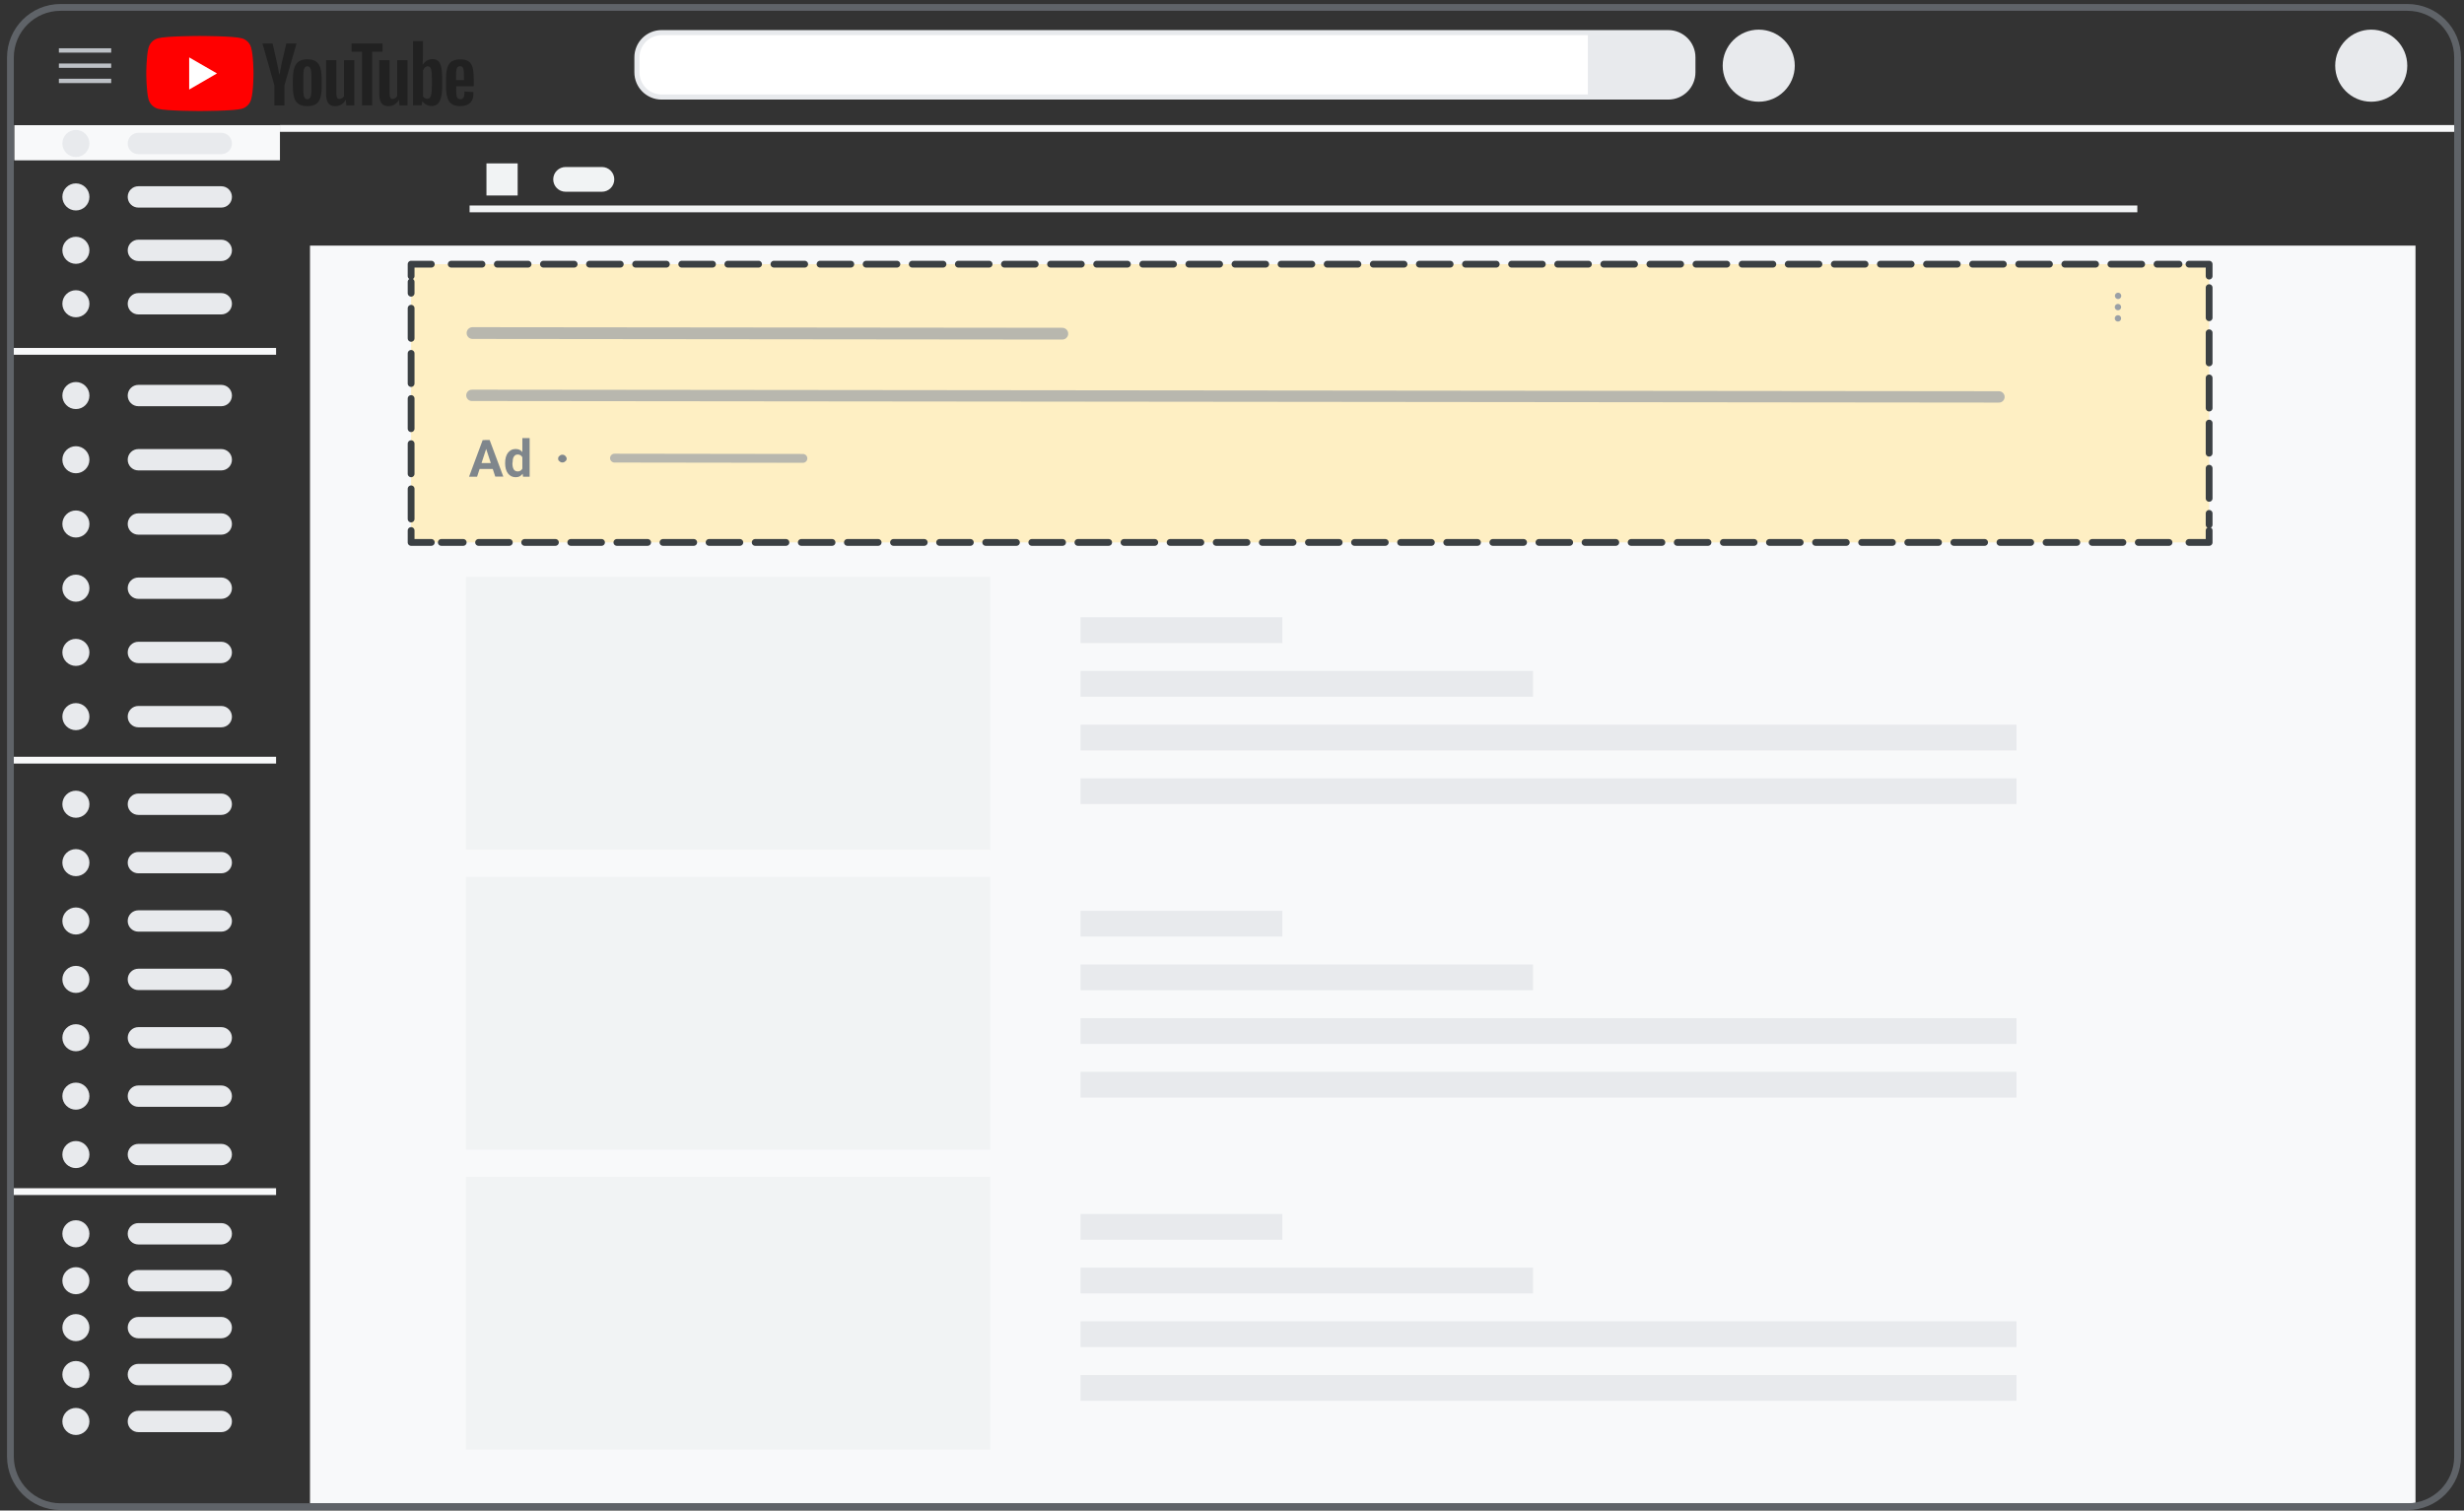 <svg width="615" height="377" xmlns="http://www.w3.org/2000/svg" xmlns:xlink="http://www.w3.org/1999/xlink" xml:space="preserve" overflow="hidden"><rect width="100%" height="100%" fill="#333333" stroke="none"/><g transform="translate(-297 -248)"><g><g><g><g><path d="M75.625 60.3 601.146 60.3 601.146 374.237 75.625 374.237Z" fill="#F8F9FA" fill-rule="nonzero" fill-opacity="1" transform="matrix(1 0 0 1 298.75 249)"/><path d="M12.949 19.738 12.949 18.652 26 18.652 26 19.738 12.949 19.738ZM12.949 15.936 12.949 14.85 26 14.85 26 15.936 12.949 15.936ZM12.949 12.135 12.949 11.048 26 11.048 26 12.135 12.949 12.135Z" fill="#BDC1C6" fill-rule="nonzero" fill-opacity="1" transform="matrix(1 0 0 1 298.75 249)"/><path d="M599.092 15.393C599.092 20.361 595.065 24.388 590.097 24.388 585.13 24.388 581.102 20.361 581.102 15.393 581.102 10.425 585.13 6.398 590.097 6.398 595.065 6.398 599.092 10.425 599.092 15.393Z" fill="#E8EAED" fill-rule="nonzero" fill-opacity="1" transform="matrix(1 0 0 1 298.75 249)"/><path d="M446.213 15.393C446.213 20.361 442.186 24.388 437.219 24.388 432.251 24.388 428.224 20.361 428.224 15.393 428.224 10.425 432.251 6.398 437.219 6.398 442.186 6.398 446.213 10.425 446.213 15.393Z" fill="#E8EAED" fill-rule="nonzero" fill-opacity="1" transform="matrix(1 0 0 1 298.75 249)"/><path d="M414.629 7.145C418.032 7.145 420.79 9.903 420.79 13.306L420.79 17.056C420.79 20.459 418.032 23.217 414.629 23.217L163.384 23.217C159.982 23.217 157.223 20.459 157.223 17.056L157.223 13.306C157.223 9.903 159.982 7.145 163.384 7.145Z" stroke="#E8EAED" stroke-width="1.273" stroke-linecap="butt" stroke-linejoin="miter" stroke-miterlimit="10" stroke-opacity="1" fill="#FFFFFF" fill-rule="nonzero" fill-opacity="1" transform="matrix(1 0 0 1 298.75 249)"/><path d="M394.569 6.89 414.443 6.89C417.837 6.89 420.603 9.657 420.603 13.051L420.603 16.819C420.603 20.213 417.837 22.979 414.443 22.979L394.569 22.979 394.569 6.89Z" fill="#E8EAED" fill-rule="nonzero" fill-opacity="1" transform="matrix(1 0 0 1 298.75 249)"/><path d="M1.833 30.243 68.123 30.243 68.123 39.017 1.833 39.017Z" fill="#F8F9FA" fill-rule="nonzero" fill-opacity="1" transform="matrix(1 0 0 1 298.75 249)"/><path d="M20.569 34.808C20.569 36.674 19.057 38.186 17.192 38.186 15.327 38.186 13.815 36.674 13.815 34.808 13.815 32.943 15.327 31.431 17.192 31.431 19.057 31.431 20.569 32.943 20.569 34.808Z" fill="#E8EAED" fill-rule="nonzero" fill-opacity="1" transform="matrix(1 0 0 1 298.75 249)"/><path d="M32.789 32.144 53.477 32.144C54.954 32.144 56.142 33.332 56.142 34.808 56.142 36.285 54.954 37.473 53.477 37.473L32.789 37.473C31.312 37.473 30.124 36.285 30.124 34.808 30.124 33.332 31.312 32.144 32.789 32.144Z" fill="#E8EAED" fill-rule="nonzero" fill-opacity="1" transform="matrix(1 0 0 1 298.75 249)"/><path d="M20.569 48.148C20.569 50.013 19.057 51.525 17.192 51.525 15.327 51.525 13.815 50.013 13.815 48.148 13.815 46.283 15.327 44.771 17.192 44.771 19.057 44.771 20.569 46.283 20.569 48.148Z" fill="#E8EAED" fill-rule="nonzero" fill-opacity="1" transform="matrix(1 0 0 1 298.75 249)"/><path d="M32.789 45.483 53.477 45.483C54.954 45.483 56.142 46.672 56.142 48.148 56.142 49.624 54.954 50.812 53.477 50.812L32.789 50.812C31.312 50.812 30.124 49.624 30.124 48.148 30.124 46.672 31.312 45.483 32.789 45.483Z" fill="#E8EAED" fill-rule="nonzero" fill-opacity="1" transform="matrix(1 0 0 1 298.75 249)"/><path d="M20.569 61.471C20.569 63.336 19.057 64.848 17.192 64.848 15.327 64.848 13.815 63.336 13.815 61.471 13.815 59.605 15.327 58.093 17.192 58.093 19.057 58.093 20.569 59.605 20.569 61.471Z" fill="#E8EAED" fill-rule="nonzero" fill-opacity="1" transform="matrix(1 0 0 1 298.75 249)"/><path d="M32.789 58.823 53.477 58.823C54.954 58.823 56.142 60.011 56.142 61.488 56.142 62.964 54.954 64.152 53.477 64.152L32.789 64.152C31.312 64.152 30.124 62.964 30.124 61.488 30.124 60.011 31.312 58.823 32.789 58.823Z" fill="#E8EAED" fill-rule="nonzero" fill-opacity="1" transform="matrix(1 0 0 1 298.75 249)"/><path d="M20.569 74.81C20.569 76.675 19.057 78.188 17.192 78.188 15.327 78.188 13.815 76.675 13.815 74.81 13.815 72.945 15.327 71.433 17.192 71.433 19.057 71.433 20.569 72.945 20.569 74.81Z" fill="#E8EAED" fill-rule="nonzero" fill-opacity="1" transform="matrix(1 0 0 1 298.75 249)"/><path d="M32.789 72.146 53.477 72.146C54.954 72.146 56.142 73.334 56.142 74.81 56.142 76.287 54.954 77.475 53.477 77.475L32.789 77.475C31.312 77.475 30.124 76.287 30.124 74.81 30.124 73.334 31.312 72.146 32.789 72.146Z" fill="#E8EAED" fill-rule="nonzero" fill-opacity="1" transform="matrix(1 0 0 1 298.75 249)"/><path d="M20.569 97.722C20.569 99.587 19.057 101.099 17.192 101.099 15.327 101.099 13.815 99.587 13.815 97.722 13.815 95.856 15.327 94.344 17.192 94.344 19.057 94.344 20.569 95.856 20.569 97.722Z" fill="#E8EAED" fill-rule="nonzero" fill-opacity="1" transform="matrix(1 0 0 1 298.75 249)"/><path d="M32.789 95.057 53.477 95.057C54.954 95.057 56.142 96.245 56.142 97.722 56.142 99.198 54.954 100.386 53.477 100.386L32.789 100.386C31.312 100.386 30.124 99.198 30.124 97.722 30.124 96.245 31.312 95.057 32.789 95.057Z" fill="#E8EAED" fill-rule="nonzero" fill-opacity="1" transform="matrix(1 0 0 1 298.75 249)"/><path d="M20.569 113.743C20.569 115.608 19.057 117.12 17.192 117.12 15.327 117.12 13.815 115.608 13.815 113.743 13.815 111.877 15.327 110.365 17.192 110.365 19.057 110.365 20.569 111.877 20.569 113.743Z" fill="#E8EAED" fill-rule="nonzero" fill-opacity="1" transform="matrix(1 0 0 1 298.75 249)"/><path d="M32.789 111.078 53.477 111.078C54.954 111.078 56.142 112.266 56.142 113.743 56.142 115.219 54.954 116.407 53.477 116.407L32.789 116.407C31.312 116.407 30.124 115.219 30.124 113.743 30.124 112.266 31.312 111.078 32.789 111.078Z" fill="#E8EAED" fill-rule="nonzero" fill-opacity="1" transform="matrix(1 0 0 1 298.75 249)"/><path d="M20.569 129.781C20.569 131.646 19.057 133.158 17.192 133.158 15.327 133.158 13.815 131.646 13.815 129.781 13.815 127.915 15.327 126.403 17.192 126.403 19.057 126.403 20.569 127.915 20.569 129.781Z" fill="#E8EAED" fill-rule="nonzero" fill-opacity="1" transform="matrix(1 0 0 1 298.75 249)"/><path d="M32.789 127.116 53.477 127.116C54.954 127.116 56.142 128.304 56.142 129.781 56.142 131.257 54.954 132.445 53.477 132.445L32.789 132.445C31.312 132.445 30.124 131.257 30.124 129.781 30.124 128.304 31.312 127.116 32.789 127.116Z" fill="#E8EAED" fill-rule="nonzero" fill-opacity="1" transform="matrix(1 0 0 1 298.75 249)"/><path d="M20.569 145.802C20.569 147.667 19.057 149.179 17.192 149.179 15.327 149.179 13.815 147.667 13.815 145.802 13.815 143.936 15.327 142.424 17.192 142.424 19.057 142.424 20.569 143.936 20.569 145.802Z" fill="#E8EAED" fill-rule="nonzero" fill-opacity="1" transform="matrix(1 0 0 1 298.75 249)"/><path d="M32.789 143.137 53.477 143.137C54.954 143.137 56.142 144.325 56.142 145.802 56.142 147.278 54.954 148.466 53.477 148.466L32.789 148.466C31.312 148.466 30.124 147.278 30.124 145.802 30.124 144.325 31.312 143.137 32.789 143.137Z" fill="#E8EAED" fill-rule="nonzero" fill-opacity="1" transform="matrix(1 0 0 1 298.75 249)"/><path d="M20.569 161.823C20.569 163.688 19.057 165.2 17.192 165.2 15.327 165.2 13.815 163.688 13.815 161.823 13.815 159.958 15.327 158.445 17.192 158.445 19.057 158.445 20.569 159.958 20.569 161.823Z" fill="#E8EAED" fill-rule="nonzero" fill-opacity="1" transform="matrix(1 0 0 1 298.75 249)"/><path d="M32.789 159.175 53.477 159.175C54.954 159.175 56.142 160.363 56.142 161.84 56.142 163.316 54.954 164.504 53.477 164.504L32.789 164.504C31.312 164.504 30.124 163.316 30.124 161.84 30.124 160.363 31.312 159.175 32.789 159.175Z" fill="#E8EAED" fill-rule="nonzero" fill-opacity="1" transform="matrix(1 0 0 1 298.75 249)"/><path d="M20.569 177.861C20.569 179.726 19.057 181.238 17.192 181.238 15.327 181.238 13.815 179.726 13.815 177.861 13.815 175.996 15.327 174.483 17.192 174.483 19.057 174.483 20.569 175.996 20.569 177.861Z" fill="#E8EAED" fill-rule="nonzero" fill-opacity="1" transform="matrix(1 0 0 1 298.75 249)"/><path d="M32.789 175.196 53.477 175.196C54.954 175.196 56.142 176.384 56.142 177.861 56.142 179.337 54.954 180.525 53.477 180.525L32.789 180.525C31.312 180.525 30.124 179.337 30.124 177.861 30.124 176.384 31.312 175.196 32.789 175.196Z" fill="#E8EAED" fill-rule="nonzero" fill-opacity="1" transform="matrix(1 0 0 1 298.75 249)"/><path d="M20.569 199.72C20.569 201.585 19.057 203.097 17.192 203.097 15.327 203.097 13.815 201.585 13.815 199.72 13.815 197.855 15.327 196.343 17.192 196.343 19.057 196.343 20.569 197.855 20.569 199.72Z" fill="#E8EAED" fill-rule="nonzero" fill-opacity="1" transform="matrix(1 0 0 1 298.75 249)"/><path d="M32.789 197.055 53.477 197.055C54.954 197.055 56.142 198.243 56.142 199.72 56.142 201.197 54.954 202.385 53.477 202.385L32.789 202.385C31.312 202.385 30.124 201.197 30.124 199.72 30.124 198.243 31.312 197.055 32.789 197.055Z" fill="#E8EAED" fill-rule="nonzero" fill-opacity="1" transform="matrix(1 0 0 1 298.75 249)"/><path d="M20.569 214.298C20.569 216.164 19.057 217.676 17.192 217.676 15.327 217.676 13.815 216.164 13.815 214.298 13.815 212.433 15.327 210.921 17.192 210.921 19.057 210.921 20.569 212.433 20.569 214.298Z" fill="#E8EAED" fill-rule="nonzero" fill-opacity="1" transform="matrix(1 0 0 1 298.75 249)"/><path d="M32.789 211.634 53.477 211.634C54.954 211.634 56.142 212.822 56.142 214.298 56.142 215.775 54.954 216.963 53.477 216.963L32.789 216.963C31.312 216.963 30.124 215.775 30.124 214.298 30.124 212.822 31.312 211.634 32.789 211.634Z" fill="#E8EAED" fill-rule="nonzero" fill-opacity="1" transform="matrix(1 0 0 1 298.75 249)"/><path d="M20.569 228.86C20.569 230.725 19.057 232.237 17.192 232.237 15.327 232.237 13.815 230.725 13.815 228.86 13.815 226.995 15.327 225.483 17.192 225.483 19.057 225.483 20.569 226.995 20.569 228.86Z" fill="#E8EAED" fill-rule="nonzero" fill-opacity="1" transform="matrix(1 0 0 1 298.75 249)"/><path d="M32.789 226.195 53.477 226.195C54.954 226.195 56.142 227.383 56.142 228.86 56.142 230.337 54.954 231.525 53.477 231.525L32.789 231.525C31.312 231.525 30.124 230.337 30.124 228.86 30.124 227.383 31.312 226.195 32.789 226.195Z" fill="#E8EAED" fill-rule="nonzero" fill-opacity="1" transform="matrix(1 0 0 1 298.75 249)"/><path d="M20.569 243.438C20.569 245.304 19.057 246.816 17.192 246.816 15.327 246.816 13.815 245.304 13.815 243.438 13.815 241.573 15.327 240.061 17.192 240.061 19.057 240.061 20.569 241.573 20.569 243.438Z" fill="#E8EAED" fill-rule="nonzero" fill-opacity="1" transform="matrix(1 0 0 1 298.75 249)"/><path d="M32.789 240.774 53.477 240.774C54.954 240.774 56.142 241.962 56.142 243.438 56.142 244.915 54.954 246.103 53.477 246.103L32.789 246.103C31.312 246.103 30.124 244.915 30.124 243.438 30.124 241.962 31.312 240.774 32.789 240.774Z" fill="#E8EAED" fill-rule="nonzero" fill-opacity="1" transform="matrix(1 0 0 1 298.75 249)"/><path d="M20.569 258C20.569 259.865 19.057 261.377 17.192 261.377 15.327 261.377 13.815 259.865 13.815 258 13.815 256.135 15.327 254.623 17.192 254.623 19.057 254.623 20.569 256.135 20.569 258Z" fill="#E8EAED" fill-rule="nonzero" fill-opacity="1" transform="matrix(1 0 0 1 298.75 249)"/><path d="M32.789 255.352 53.477 255.352C54.954 255.352 56.142 256.54 56.142 258.017 56.142 259.493 54.954 260.681 53.477 260.681L32.789 260.681C31.312 260.681 30.124 259.493 30.124 258.017 30.124 256.54 31.312 255.352 32.789 255.352Z" fill="#E8EAED" fill-rule="nonzero" fill-opacity="1" transform="matrix(1 0 0 1 298.75 249)"/><path d="M20.569 272.578C20.569 274.444 19.057 275.956 17.192 275.956 15.327 275.956 13.815 274.444 13.815 272.578 13.815 270.713 15.327 269.201 17.192 269.201 19.057 269.201 20.569 270.713 20.569 272.578Z" fill="#E8EAED" fill-rule="nonzero" fill-opacity="1" transform="matrix(1 0 0 1 298.75 249)"/><path d="M32.789 269.914 53.477 269.914C54.954 269.914 56.142 271.102 56.142 272.578 56.142 274.055 54.954 275.243 53.477 275.243L32.789 275.243C31.312 275.243 30.124 274.055 30.124 272.578 30.124 271.102 31.312 269.914 32.789 269.914Z" fill="#E8EAED" fill-rule="nonzero" fill-opacity="1" transform="matrix(1 0 0 1 298.75 249)"/><path d="M20.569 287.157C20.569 289.022 19.057 290.534 17.192 290.534 15.327 290.534 13.815 289.022 13.815 287.157 13.815 285.292 15.327 283.78 17.192 283.78 19.057 283.78 20.569 285.292 20.569 287.157Z" fill="#E8EAED" fill-rule="nonzero" fill-opacity="1" transform="matrix(1 0 0 1 298.75 249)"/><path d="M32.789 284.492 53.477 284.492C54.954 284.492 56.142 285.68 56.142 287.157 56.142 288.633 54.954 289.821 53.477 289.821L32.789 289.821C31.312 289.821 30.124 288.633 30.124 287.157 30.124 285.68 31.312 284.492 32.789 284.492Z" fill="#E8EAED" fill-rule="nonzero" fill-opacity="1" transform="matrix(1 0 0 1 298.75 249)"/><path d="M20.569 306.929C20.569 308.794 19.057 310.306 17.192 310.306 15.327 310.306 13.815 308.794 13.815 306.929 13.815 305.063 15.327 303.551 17.192 303.551 19.057 303.551 20.569 305.063 20.569 306.929Z" fill="#E8EAED" fill-rule="nonzero" fill-opacity="1" transform="matrix(1 0 0 1 298.75 249)"/><path d="M32.789 304.264 53.477 304.264C54.954 304.264 56.142 305.452 56.142 306.929 56.142 308.405 54.954 309.593 53.477 309.593L32.789 309.593C31.312 309.593 30.124 308.405 30.124 306.929 30.124 305.452 31.312 304.264 32.789 304.264Z" fill="#E8EAED" fill-rule="nonzero" fill-opacity="1" transform="matrix(1 0 0 1 298.75 249)"/><path d="M20.569 318.639C20.569 320.504 19.057 322.016 17.192 322.016 15.327 322.016 13.815 320.504 13.815 318.639 13.815 316.774 15.327 315.262 17.192 315.262 19.057 315.262 20.569 316.774 20.569 318.639Z" fill="#E8EAED" fill-rule="nonzero" fill-opacity="1" transform="matrix(1 0 0 1 298.75 249)"/><path d="M32.789 315.974 53.477 315.974C54.954 315.974 56.142 317.162 56.142 318.639 56.142 320.115 54.954 321.303 53.477 321.303L32.789 321.303C31.312 321.303 30.124 320.115 30.124 318.639 30.124 317.162 31.312 315.974 32.789 315.974Z" fill="#E8EAED" fill-rule="nonzero" fill-opacity="1" transform="matrix(1 0 0 1 298.75 249)"/><path d="M20.569 330.349C20.569 332.214 19.057 333.727 17.192 333.727 15.327 333.727 13.815 332.214 13.815 330.349 13.815 328.484 15.327 326.972 17.192 326.972 19.057 326.972 20.569 328.484 20.569 330.349Z" fill="#E8EAED" fill-rule="nonzero" fill-opacity="1" transform="matrix(1 0 0 1 298.75 249)"/><path d="M32.789 327.685 53.477 327.685C54.954 327.685 56.142 328.873 56.142 330.349 56.142 331.826 54.954 333.014 53.477 333.014L32.789 333.014C31.312 333.014 30.124 331.826 30.124 330.349 30.124 328.873 31.312 327.685 32.789 327.685Z" fill="#E8EAED" fill-rule="nonzero" fill-opacity="1" transform="matrix(1 0 0 1 298.75 249)"/><path d="M20.569 342.06C20.569 343.925 19.057 345.437 17.192 345.437 15.327 345.437 13.815 343.925 13.815 342.06 13.815 340.194 15.327 338.682 17.192 338.682 19.057 338.682 20.569 340.194 20.569 342.06Z" fill="#E8EAED" fill-rule="nonzero" fill-opacity="1" transform="matrix(1 0 0 1 298.75 249)"/><path d="M32.789 339.395 53.477 339.395C54.954 339.395 56.142 340.583 56.142 342.06 56.142 343.536 54.954 344.724 53.477 344.724L32.789 344.724C31.312 344.724 30.124 343.536 30.124 342.06 30.124 340.583 31.312 339.395 32.789 339.395Z" fill="#E8EAED" fill-rule="nonzero" fill-opacity="1" transform="matrix(1 0 0 1 298.75 249)"/><path d="M20.569 353.77C20.569 355.635 19.057 357.147 17.192 357.147 15.327 357.147 13.815 355.635 13.815 353.77 13.815 351.905 15.327 350.393 17.192 350.393 19.057 350.393 20.569 351.905 20.569 353.77Z" fill="#E8EAED" fill-rule="nonzero" fill-opacity="1" transform="matrix(1 0 0 1 298.75 249)"/><path d="M32.789 351.105 53.477 351.105C54.954 351.105 56.142 352.293 56.142 353.77 56.142 355.246 54.954 356.434 53.477 356.434L32.789 356.434C31.312 356.434 30.124 355.246 30.124 353.77 30.124 352.293 31.312 351.105 32.789 351.105Z" fill="#E8EAED" fill-rule="nonzero" fill-opacity="1" transform="matrix(1 0 0 1 298.75 249)"/><path d="M1.273 296.406 67.156 296.406" stroke="#F8F9FA" stroke-width="1.697" stroke-linecap="butt" stroke-linejoin="miter" stroke-miterlimit="10" stroke-opacity="1" fill="none" fill-rule="nonzero" transform="matrix(1 0 0 1 298.75 249)"/><path d="M1.273 188.723 67.156 188.723" stroke="#F8F9FA" stroke-width="1.697" stroke-linecap="butt" stroke-linejoin="miter" stroke-miterlimit="10" stroke-opacity="1" fill="none" fill-rule="nonzero" transform="matrix(1 0 0 1 298.75 249)"/><path d="M1.273 86.69 67.156 86.69" stroke="#F8F9FA" stroke-width="1.697" stroke-linecap="butt" stroke-linejoin="miter" stroke-miterlimit="10" stroke-opacity="1" fill="none" fill-rule="nonzero" transform="matrix(1 0 0 1 298.75 249)"/><path d="M68.123 31.058 611.142 31.058" stroke="#F8F9FA" stroke-width="1.697" stroke-linecap="butt" stroke-linejoin="miter" stroke-miterlimit="10" stroke-opacity="1" fill="none" fill-rule="nonzero" transform="matrix(1 0 0 1 298.75 249)"/><path d="M599.143 0.849C606.051 0.849 611.651 6.449 611.651 13.357L611.651 362.527C611.651 369.435 606.051 375.035 599.143 375.035L13.357 375.035C6.449 375.035 0.849 369.435 0.849 362.527L0.849 13.357C0.849 6.449 6.449 0.849 13.357 0.849Z" stroke="#5F6368" stroke-width="1.697" stroke-linecap="butt" stroke-linejoin="miter" stroke-miterlimit="10" stroke-opacity="1" fill="none" fill-rule="nonzero" transform="matrix(1 0 0 1 298.75 249)"/><path d="M114.54 143.001 245.39 143.001 245.39 211.074 114.54 211.074Z" fill="#F1F3F4" fill-rule="nonzero" fill-opacity="1" transform="matrix(1 0 0 1 298.75 249)"/><path d="M114.54 217.862 245.39 217.862 245.39 285.935 114.54 285.935Z" fill="#F1F3F4" fill-rule="nonzero" fill-opacity="1" transform="matrix(1 0 0 1 298.75 249)"/><path d="M114.54 292.724 245.39 292.724 245.39 360.796 114.54 360.796Z" fill="#F1F3F4" fill-rule="nonzero" fill-opacity="1" transform="matrix(1 0 0 1 298.75 249)"/><path d="M267.945 153.066 318.316 153.066 318.316 159.498 267.945 159.498Z" fill="#E8EAED" fill-rule="nonzero" fill-opacity="1" transform="matrix(1 0 0 1 298.75 249)"/><path d="M267.945 166.456 380.89 166.456 380.89 172.888 267.945 172.888Z" fill="#E8EAED" fill-rule="nonzero" fill-opacity="1" transform="matrix(1 0 0 1 298.75 249)"/><path d="M267.945 179.863 501.54 179.863 501.54 186.296 267.945 186.296Z" fill="#E8EAED" fill-rule="nonzero" fill-opacity="1" transform="matrix(1 0 0 1 298.75 249)"/><path d="M267.945 193.254 501.54 193.254 501.54 199.686 267.945 199.686Z" fill="#E8EAED" fill-rule="nonzero" fill-opacity="1" transform="matrix(1 0 0 1 298.75 249)"/><path d="M267.945 226.314 318.316 226.314 318.316 232.746 267.945 232.746Z" fill="#E8EAED" fill-rule="nonzero" fill-opacity="1" transform="matrix(1 0 0 1 298.75 249)"/><path d="M267.945 239.705 380.89 239.705 380.89 246.137 267.945 246.137Z" fill="#E8EAED" fill-rule="nonzero" fill-opacity="1" transform="matrix(1 0 0 1 298.75 249)"/><path d="M267.945 253.112 501.54 253.112 501.54 259.544 267.945 259.544Z" fill="#E8EAED" fill-rule="nonzero" fill-opacity="1" transform="matrix(1 0 0 1 298.75 249)"/><path d="M267.945 266.503 501.54 266.503 501.54 272.935 267.945 272.935Z" fill="#E8EAED" fill-rule="nonzero" fill-opacity="1" transform="matrix(1 0 0 1 298.75 249)"/><path d="M100.861 64.933 549.637 64.933 549.637 134.38 100.861 134.38Z" fill="#FEEFC3" fill-rule="nonzero" fill-opacity="1" transform="matrix(1 0 0 1 298.75 249)"/><path d="M549.637 131.41 549.637 134.38 544.614 134.38" stroke="#3B4043" stroke-width="1.697" stroke-linecap="round" stroke-linejoin="round" stroke-miterlimit="4" stroke-opacity="1" fill="none" fill-rule="nonzero" transform="matrix(1 0 0 1 298.75 249)"/><path d="M539.624 134.38 108.397 134.38" stroke="#3B4043" stroke-width="1.697" stroke-linecap="round" stroke-linejoin="round" stroke-miterlimit="4" stroke-dasharray="0 0 7.671 3.836" stroke-opacity="1" fill="none" fill-rule="nonzero" transform="matrix(1 0 0 1 298.75 249)"/><path d="M105.902 134.38 100.861 134.38 100.861 131.41" stroke="#3B4043" stroke-width="1.697" stroke-linecap="round" stroke-linejoin="round" stroke-miterlimit="4" stroke-opacity="1" fill="none" fill-rule="nonzero" transform="matrix(1 0 0 1 298.75 249)"/><path d="M100.861 128.525 100.861 69.345" stroke="#3B4043" stroke-width="1.697" stroke-linecap="round" stroke-linejoin="round" stroke-miterlimit="4" stroke-dasharray="0 0 7.518 3.751" stroke-opacity="1" fill="none" fill-rule="nonzero" transform="matrix(1 0 0 1 298.75 249)"/><path d="M100.861 67.903 100.861 64.933 105.902 64.933" stroke="#3B4043" stroke-width="1.697" stroke-linecap="round" stroke-linejoin="round" stroke-miterlimit="4" stroke-opacity="1" fill="none" fill-rule="nonzero" transform="matrix(1 0 0 1 298.75 249)"/><path d="M110.874 64.933 542.119 64.933" stroke="#3B4043" stroke-width="1.697" stroke-linecap="round" stroke-linejoin="round" stroke-miterlimit="4" stroke-dasharray="0 0 7.671 3.836" stroke-opacity="1" fill="none" fill-rule="nonzero" transform="matrix(1 0 0 1 298.75 249)"/><path d="M544.614 64.933 549.637 64.933 549.637 67.903" stroke="#3B4043" stroke-width="1.697" stroke-linecap="round" stroke-linejoin="round" stroke-miterlimit="4" stroke-opacity="1" fill="none" fill-rule="nonzero" transform="matrix(1 0 0 1 298.75 249)"/><path d="M549.637 70.788 549.637 129.967" stroke="#3B4043" stroke-width="1.697" stroke-linecap="round" stroke-linejoin="round" stroke-miterlimit="4" stroke-dasharray="0 0 7.518 3.751" stroke-opacity="1" fill="none" fill-rule="nonzero" transform="matrix(1 0 0 1 298.75 249)"/><path d="M267.945 301.99 318.316 301.99 318.316 308.422 267.945 308.422Z" fill="#E8EAED" fill-rule="nonzero" fill-opacity="1" transform="matrix(1 0 0 1 298.75 249)"/><path d="M267.945 315.38 380.89 315.38 380.89 321.813 267.945 321.813Z" fill="#E8EAED" fill-rule="nonzero" fill-opacity="1" transform="matrix(1 0 0 1 298.75 249)"/><path d="M267.945 328.771 501.54 328.771 501.54 335.203 267.945 335.203Z" fill="#E8EAED" fill-rule="nonzero" fill-opacity="1" transform="matrix(1 0 0 1 298.75 249)"/><path d="M267.945 342.178 501.54 342.178 501.54 348.611 267.945 348.611Z" fill="#E8EAED" fill-rule="nonzero" fill-opacity="1" transform="matrix(1 0 0 1 298.75 249)"/><path d="M116.034 97.671 497.179 98.061" stroke="#9AA0A6" stroke-width="2.834" stroke-linecap="round" stroke-linejoin="miter" stroke-miterlimit="10" stroke-opacity="0.7" fill="none" fill-rule="nonzero" transform="matrix(1 0 0 1 298.75 249)"/><path d="M116.187 82.125 263.397 82.278" stroke="#9AA0A6" stroke-width="2.936" stroke-linecap="round" stroke-linejoin="miter" stroke-miterlimit="10" stroke-opacity="0.7" fill="none" fill-rule="nonzero" transform="matrix(1 0 0 1 298.75 249)"/><path d="M151.623 113.335 198.651 113.403" stroke="#9AA0A6" stroke-width="2.206" stroke-linecap="round" stroke-linejoin="miter" stroke-miterlimit="10" stroke-opacity="0.7" fill="none" fill-rule="nonzero" transform="matrix(1 0 0 1 298.75 249)"/><path d="M115.457 51.135 531.715 51.135" stroke="#F1F3F4" stroke-width="1.697" stroke-linecap="butt" stroke-linejoin="miter" stroke-miterlimit="10" stroke-opacity="1" fill="none" fill-rule="nonzero" transform="matrix(1 0 0 1 298.75 249)"/><path d="M119.666 39.781 127.456 39.781 127.456 47.792 119.666 47.792Z" fill="#F1F3F4" fill-rule="nonzero" fill-opacity="1" transform="matrix(1 0 0 1 298.75 249)"/><path d="M139.42 40.681 148.483 40.681C150.197 40.681 151.572 42.072 151.572 43.769 151.572 45.483 150.18 46.858 148.483 46.858L139.42 46.858C137.706 46.858 136.332 45.467 136.332 43.769 136.332 42.055 137.723 40.681 139.42 40.681Z" fill="#F1F3F4" fill-rule="nonzero" fill-opacity="1" transform="matrix(1 0 0 1 298.75 249)"/><path d="M527.71 72.841C527.71 73.282 527.353 73.639 526.913 73.639 526.472 73.639 526.115 73.282 526.115 72.841 526.115 72.401 526.472 72.044 526.913 72.044 527.353 72.044 527.71 72.401 527.71 72.841Z" fill="#9AA0A6" fill-rule="nonzero" fill-opacity="1" transform="matrix(1 0 0 1 298.75 249)"/><path d="M527.676 75.642C527.676 76.082 527.319 76.439 526.879 76.439 526.438 76.439 526.081 76.082 526.081 75.642 526.081 75.201 526.438 74.844 526.879 74.844 527.319 74.844 527.676 75.201 527.676 75.642Z" fill="#9AA0A6" fill-rule="nonzero" fill-opacity="1" transform="matrix(1 0 0 1 298.75 249)"/><path d="M527.676 78.459C527.676 78.9 527.319 79.257 526.879 79.257 526.438 79.257 526.081 78.9 526.081 78.459 526.081 78.019 526.438 77.661 526.879 77.661 527.319 77.661 527.676 78.019 527.676 78.459Z" fill="#9AA0A6" fill-rule="nonzero" fill-opacity="1" transform="matrix(1 0 0 1 298.75 249)"/><path d="M69.243 25.321 69.243 20.298 72.264 9.86 69.719 9.86 68.599 14.612C68.361 15.699 68.14 16.836 68.005 17.582L67.937 17.582C67.835 16.853 67.614 15.699 67.36 14.595L66.29 9.86 63.762 9.86 66.732 20.298 66.732 25.321 69.26 25.321Z" fill="#212121" fill-rule="nonzero" fill-opacity="1" transform="matrix(1 0 0 1 298.75 249)"/><path d="M75.014 13.798C72.231 13.798 71.348 15.495 71.348 18.838L71.348 20.485C71.348 23.675 72.01 25.491 74.946 25.491 77.882 25.491 78.544 23.743 78.544 20.485L78.544 18.838C78.544 15.648 77.831 13.798 74.997 13.798ZM75.981 21.401C75.981 22.895 75.794 23.76 74.963 23.76 74.131 23.76 73.962 22.878 73.962 21.401L73.962 17.888C73.962 16.564 74.114 15.546 74.963 15.546 75.811 15.546 75.981 16.615 75.981 17.888L75.981 21.401Z" fill="#212121" fill-rule="nonzero" fill-opacity="1" transform="matrix(1 0 0 1 298.75 249)"/><path d="M81.887 25.491C83.041 25.491 83.907 24.999 84.535 23.913L84.569 23.913 84.688 25.304 86.69 25.304 86.69 14.018 84.111 14.018 84.111 22.979C83.907 23.404 83.432 23.692 82.956 23.692 82.362 23.692 82.21 23.183 82.21 22.3L82.21 14.018 79.647 14.018 79.647 22.453C79.647 24.354 80.224 25.491 81.887 25.491Z" fill="#212121" fill-rule="nonzero" fill-opacity="1" transform="matrix(1 0 0 1 298.75 249)"/><path d="M91.137 25.304 91.137 11.897 93.733 11.897 93.733 9.86 86.011 9.86 86.011 11.897 88.608 11.897 88.608 25.304 91.12 25.304Z" fill="#212121" fill-rule="nonzero" fill-opacity="1" transform="matrix(1 0 0 1 298.75 249)"/><path d="M95.159 25.491C96.313 25.491 97.178 24.999 97.806 23.913L97.84 23.913 97.959 25.304 99.962 25.304 99.962 14.018 97.382 14.018 97.382 22.979C97.178 23.404 96.703 23.692 96.228 23.692 95.634 23.692 95.481 23.183 95.481 22.3L95.481 14.018 92.919 14.018 92.919 22.453C92.919 24.354 93.496 25.491 95.159 25.491Z" fill="#212121" fill-rule="nonzero" fill-opacity="1" transform="matrix(1 0 0 1 298.75 249)"/><path d="M106.156 13.764C105.121 13.764 104.256 14.341 103.78 15.155L103.729 15.155C103.797 14.052 103.814 13.289 103.814 12.474L103.814 9.266 101.337 9.266 101.337 25.288 103.458 25.288 103.679 24.252 103.713 24.252C104.171 24.999 105.019 25.457 106.038 25.457 107.989 25.457 108.617 23.522 108.617 20.535L108.617 18.753C108.617 15.461 108.193 13.747 106.156 13.747ZM106.038 20.417C106.038 22.589 105.834 23.641 104.901 23.641 104.476 23.641 104.069 23.454 103.831 23.047L103.831 16.598C104.035 15.987 104.51 15.546 105.019 15.546 105.902 15.546 106.055 16.632 106.055 18.923L106.055 20.4Z" fill="#212121" fill-rule="nonzero" fill-opacity="1" transform="matrix(1 0 0 1 298.75 249)"/><path d="M116.475 18.584C116.475 15.682 116.085 13.815 113.132 13.815 110.179 13.815 109.585 15.682 109.585 18.686L109.585 20.654C109.585 23.522 110.23 25.491 113.064 25.491 115.27 25.491 116.56 24.405 116.407 21.978L114.184 21.842C114.184 23.132 113.98 23.76 113.132 23.76 112.147 23.76 112.113 22.81 112.113 21.096L112.113 20.518 116.509 20.518 116.509 18.584ZM113.064 15.529C113.997 15.529 114.048 16.411 114.048 18.193L114.048 18.991 112.079 18.991 112.079 18.193C112.079 16.428 112.13 15.529 113.064 15.529Z" fill="#212121" fill-rule="nonzero" fill-opacity="1" transform="matrix(1 0 0 1 298.75 249)"/><path d="M48.131 26.713C48.131 26.713 56.515 26.713 58.585 26.153 59.757 25.831 60.639 24.914 60.944 23.777 61.522 21.706 61.522 17.328 61.522 17.328 61.522 17.328 61.522 12.983 60.944 10.93 60.639 9.776 59.757 8.876 58.585 8.554 56.515 7.977 48.131 7.977 48.131 7.977 48.131 7.977 39.764 7.977 37.694 8.554 36.539 8.859 35.64 9.759 35.318 10.93 34.758 12.983 34.758 17.328 34.758 17.328 34.758 17.328 34.758 21.706 35.318 23.777 35.64 24.914 36.539 25.831 37.694 26.153 39.764 26.713 48.131 26.713 48.131 26.713Z" fill="#FF0000" fill-rule="nonzero" fill-opacity="1" transform="matrix(1 0 0 1 298.75 249)"/><path d="M52.408 17.328 45.467 13.323 45.467 21.35 52.408 17.328Z" fill="#FFFFFF" fill-rule="nonzero" fill-opacity="1" transform="matrix(1 0 0 1 298.75 249)"/><path d="M137.554 113.454C137.554 113.234 137.655 112.911 137.876 112.809 138.097 112.589 138.3 112.487 138.623 112.487 138.945 112.487 139.166 112.589 139.37 112.809 139.573 113.03 139.692 113.234 139.692 113.454 139.692 113.675 139.59 113.997 139.37 114.099 139.149 114.32 138.945 114.422 138.623 114.422 138.3 114.422 138.08 114.32 137.876 114.099 137.655 113.997 137.554 113.777 137.554 113.454Z" fill="#7F868C" fill-rule="nonzero" fill-opacity="1" transform="matrix(1 0 0 1 298.75 249)"/><path d="M119.801 110.399 117.324 117.986 115.321 117.986 118.715 108.855 119.988 108.855 119.801 110.416ZM121.753 114.574 121.753 116.051 116.933 116.051 116.933 114.574 121.753 114.574ZM121.872 117.969 119.377 110.382 119.174 108.821 120.463 108.821 123.875 117.952 121.855 117.952C121.855 117.952 121.855 117.952 121.855 117.952Z" fill="#7F868C" fill-rule="nonzero" fill-opacity="1" transform="matrix(1 0 0 1 298.75 249)"/><path d="M124.333 114.659 124.333 114.523C124.333 114.014 124.384 113.539 124.503 113.115 124.621 112.69 124.791 112.317 125.012 112.029 125.232 111.74 125.521 111.485 125.843 111.316 126.166 111.146 126.556 111.061 126.963 111.061 127.371 111.061 127.71 111.146 128.016 111.316 128.321 111.468 128.576 111.723 128.779 112.029 128.983 112.334 129.17 112.69 129.288 113.115 129.407 113.539 129.509 113.98 129.56 114.472L129.56 114.761C129.509 115.236 129.407 115.677 129.288 116.085 129.17 116.492 128.983 116.848 128.779 117.137 128.576 117.425 128.304 117.68 128.016 117.85 127.727 118.019 127.354 118.104 126.963 118.104 126.539 118.104 126.166 118.019 125.843 117.85 125.521 117.68 125.249 117.442 125.012 117.137 124.774 116.831 124.621 116.458 124.503 116.051 124.384 115.643 124.333 115.168 124.333 114.676ZM126.149 114.523 126.149 114.659C126.149 114.931 126.166 115.202 126.217 115.44 126.268 115.677 126.335 115.898 126.437 116.085 126.539 116.271 126.675 116.424 126.845 116.509 127.014 116.594 127.201 116.662 127.456 116.662 127.761 116.662 128.016 116.594 128.219 116.441 128.423 116.288 128.576 116.102 128.678 115.864 128.779 115.626 128.847 115.321 128.864 115.016L128.864 114.184C128.864 113.912 128.813 113.675 128.762 113.471 128.711 113.267 128.61 113.081 128.491 112.928 128.372 112.775 128.236 112.656 128.067 112.572 127.897 112.487 127.71 112.436 127.473 112.436 127.235 112.436 127.031 112.487 126.879 112.589 126.726 112.69 126.573 112.843 126.471 113.03 126.369 113.217 126.285 113.42 126.251 113.675 126.217 113.929 126.183 114.184 126.183 114.472L126.183 114.506ZM128.627 116.492 128.627 108.346 130.443 108.346 130.443 117.986 128.796 117.986 128.61 116.509Z" fill="#7F868C" fill-rule="nonzero" fill-opacity="1" transform="matrix(1 0 0 1 298.75 249)"/></g></g></g></g></g></svg>